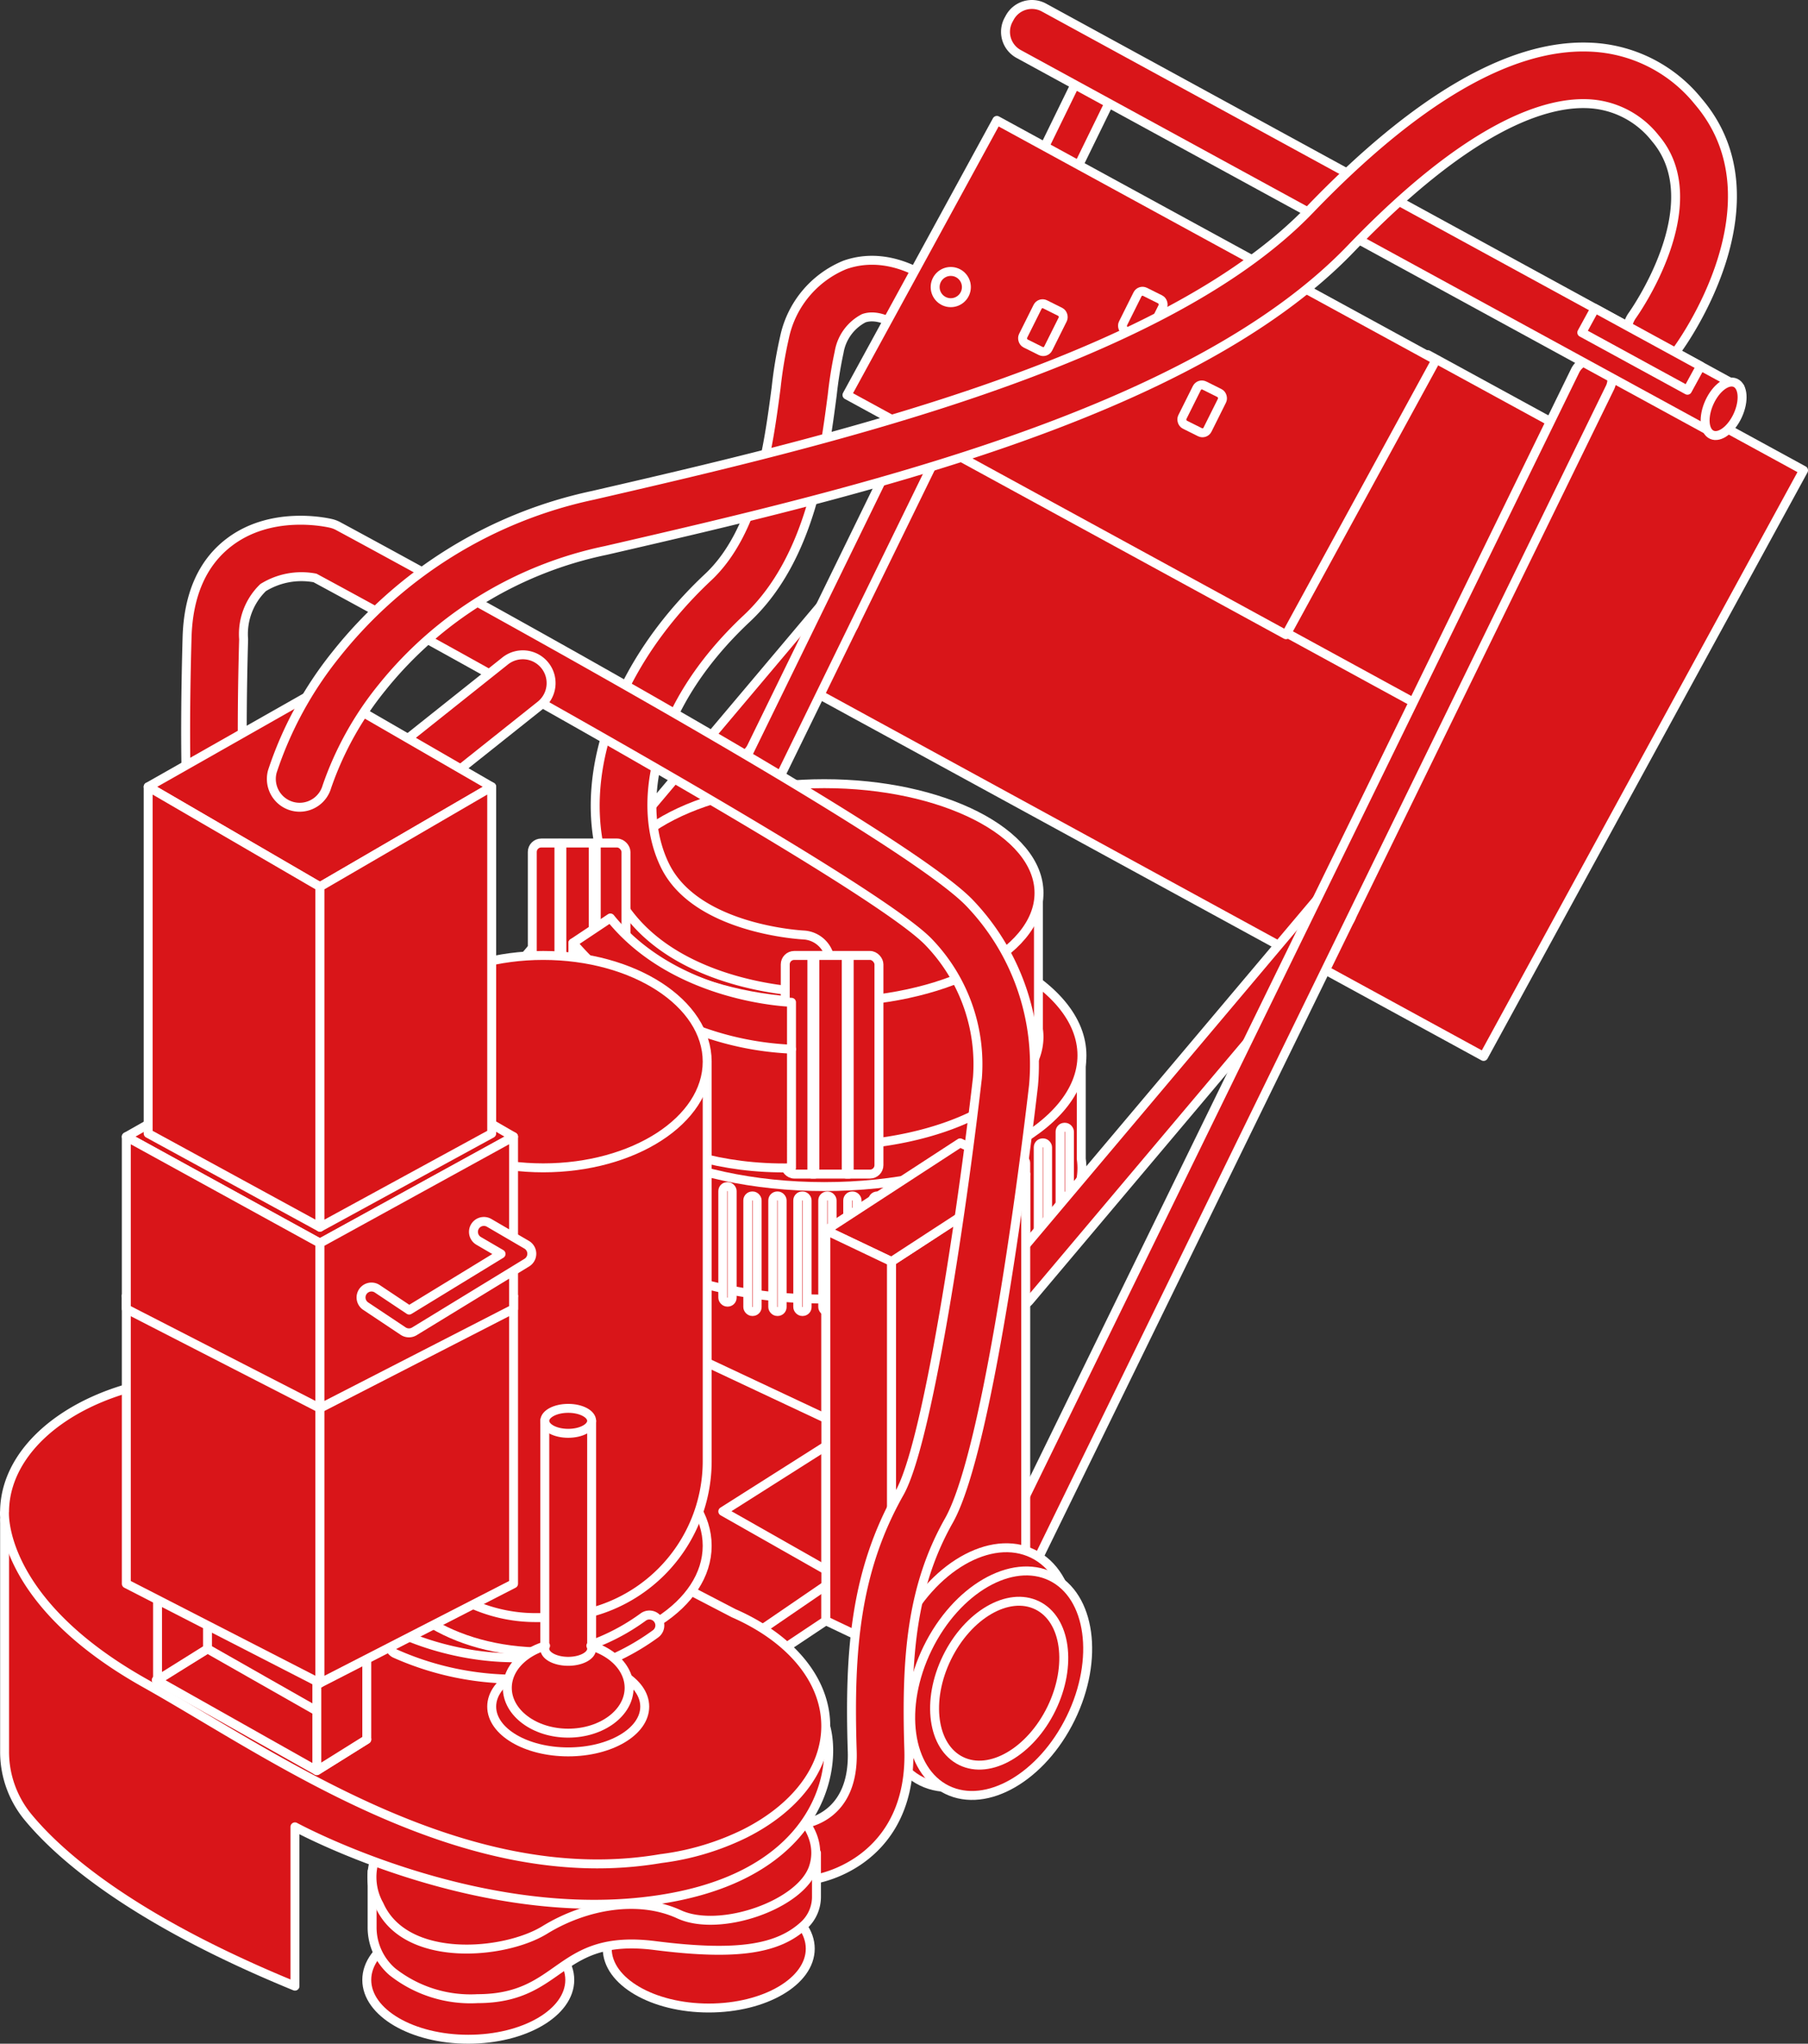 <svg xmlns="http://www.w3.org/2000/svg" viewBox="0 0 127.003 143.544"><rect x="0" y="0" width="127.003" height="143.544" fill="#333333" stroke="none"/><defs><style>.a{fill:#d91519;stroke:#fff;stroke-linecap:round;stroke-linejoin:round;stroke-width:0.628px;}</style></defs><title>particulas</title><polygon class="a" points="58.012 113.835 55.38 115.59 43.314 115.59 43.314 82.903 58.012 82.903 58.012 113.835"/><rect class="a" x="94.177" y="26.306" width="11.592" height="22.587" transform="translate(30.241 -43.307) rotate(28.631)"/><rect class="a" x="58.231" y="39.468" width="41.023" height="19.524" transform="translate(33.218 -31.712) rotate(28.631)"/><rect class="a" x="101.019" y="26.486" width="15.373" height="46.9" transform="translate(37.22 -45.983) rotate(28.631)"/><path class="a" d="M36.403,71.21a1.36,1.36,0,0,1-1.039-2.236L57.74,42.43A1.36,1.36,0,1,1,59.82,44.183L37.444,70.727A1.357,1.357,0,0,1,36.403,71.21Z"/><path class="a" d="M36.842,89.569a1.36,1.36,0,0,1-1.221-1.957L75.766,5.416A1.36,1.36,0,0,1,78.21,6.61L38.065,88.806A1.36,1.36,0,0,1,36.842,89.569Z"/><path class="a" d="M75.954,81.397v-6.83H68.522a31.07,31.07,0,0,0-10.62-1.755,31.071,31.071,0,0,0-10.62,1.755H39.804v7.459c0,5.089,8.103,9.214,18.098,9.214s18.098-4.125,18.098-9.214A4.785,4.785,0,0,0,75.954,81.397Z"/><ellipse class="a" cx="57.903" cy="74.128" rx="18.098" ry="9.214"/><rect class="a" x="56.038" y="84" width="0.658" height="8.117" rx="0.314"/><rect class="a" x="54.283" y="84" width="0.658" height="8.117" rx="0.314"/><rect class="a" x="52.528" y="84" width="0.658" height="8.117" rx="0.314"/><rect class="a" x="50.773" y="83.342" width="0.658" height="8.117" rx="0.314"/><rect class="a" x="49.018" y="83.123" width="0.658" height="8.117" rx="0.314"/><rect class="a" x="47.263" y="82.464" width="0.658" height="8.117" rx="0.314"/><rect class="a" x="45.508" y="82.026" width="0.658" height="8.117" rx="0.314"/><rect class="a" x="43.753" y="81.368" width="0.658" height="8.117" rx="0.314"/><rect class="a" x="42.217" y="80.271" width="0.658" height="8.117" rx="0.314"/><rect class="a" x="40.682" y="78.954" width="0.658" height="8.117" rx="0.314"/><rect class="a" x="57.793" y="84" width="0.658" height="8.117" rx="0.314"/><rect class="a" x="59.548" y="84" width="0.658" height="8.117" rx="0.314"/><rect class="a" x="61.303" y="84" width="0.658" height="8.117" rx="0.314"/><rect class="a" x="63.058" y="83.781" width="0.658" height="8.117" rx="0.314"/><rect class="a" x="64.813" y="83.342" width="0.658" height="8.117" rx="0.314"/><rect class="a" x="66.348" y="82.903" width="0.658" height="8.117" rx="0.314"/><rect class="a" x="68.103" y="82.464" width="0.658" height="8.117" rx="0.314"/><rect class="a" x="69.858" y="82.026" width="0.658" height="8.117" rx="0.314"/><rect class="a" x="71.394" y="81.368" width="0.658" height="8.117" rx="0.314"/><rect class="a" x="72.93" y="80.271" width="0.658" height="8.117" rx="0.314"/><rect class="a" x="74.465" y="79.174" width="0.658" height="8.117" rx="0.314"/><path class="a" d="M72.945,72.288V63.087h-6.193a27.509,27.509,0,0,0-17.7,0H42.821V72.812c0,4.24,6.752,7.678,15.082,7.678s15.082-3.438,15.082-7.678A3.989,3.989,0,0,0,72.945,72.288Z"/><ellipse class="a" cx="57.903" cy="62.721" rx="15.082" ry="7.678"/><path class="a" d="M71.284,91.831a1.36,1.36,0,0,1-1.039-2.236L92.62,63.051A1.36,1.36,0,1,1,94.7,64.804L72.324,91.348A1.357,1.357,0,0,1,71.284,91.831Z"/><path class="a" d="M71.722,110.19a1.361,1.361,0,0,1-1.221-1.957l40.145-82.196a1.36,1.36,0,0,1,2.444,1.194L72.945,109.427A1.36,1.36,0,0,1,71.722,110.19Z"/><polygon class="a" points="18.086 101.55 37.83 90.142 59.767 100.453 50.773 106.157 58.89 110.763 50.554 116.467 18.086 101.55"/><polygon class="a" points="72.052 109.886 62.619 116.028 62.619 88.607 72.052 82.464 72.052 109.886"/><polygon class="a" points="58.012 86.413 62.619 88.607 72.052 82.464 67.445 80.271 58.012 86.413"/><polygon class="a" points="62.619 116.028 58.012 113.835 58.012 86.413 62.619 88.607 62.619 116.028"/><path class="a" d="M56.368,69.644c-.027,0-.053-.001-.08-.002-.4-.016-9.828-.464-13.106-7.02C39.938,56.135,42.575,47.26,49.743,40.54c3.453-3.237,4.249-9.298,4.776-13.308a30.535,30.535,0,0,1,.586-3.523A7.085,7.085,0,0,1,59.339,18.61c1.415-.505,3.697-.677,6.528,1.367A1.988,1.988,0,0,1,63.539,23.2c-.79-.57-1.928-1.18-2.866-.846a3.296,3.296,0,0,0-1.728,2.379A28.889,28.889,0,0,0,58.46,27.75c-.601,4.572-1.509,11.481-5.999,15.69-6.785,6.361-7.764,13.325-5.724,17.405,2.224,4.448,9.638,4.823,9.712,4.826a1.988,1.988,0,0,1-.081,3.973Z"/><ellipse class="a" cx="68.652" cy="117.125" rx="8.899" ry="5.971" transform="translate(-66.719 127.424) rotate(-63.974)"/><ellipse class="a" cx="70.187" cy="118.222" rx="8.336" ry="5.594" transform="translate(-66.843 129.419) rotate(-63.974)"/><ellipse class="a" cx="70.187" cy="118.222" rx="6.085" ry="4.083" transform="translate(-66.843 129.419) rotate(-63.974)"/><path class="a" d="M56.395,132.126,56.12,128.16l-.021.002c.655-.06,3.913-.592,3.766-5.159-.231-7.164.245-12.7,3.327-18.153,1.946-3.443,4.331-19.28,5.46-29.084l.007-.054a12.36,12.36,0,0,0-3.417-9.533c-3.751-3.921-32.13-19.655-43.115-25.586a5.12,5.12,0,0,0-3.644.677,4.547,4.547,0,0,0-1.37,3.627c-.213,7.682-.005,11.194-.003,11.229a1.988,1.988,0,0,1-3.967.247c-.009-.147-.223-3.69-.003-11.586.083-2.997,1.07-5.244,2.933-6.678,2.936-2.26,6.761-1.445,7.187-1.345a1.993,1.993,0,0,1,.488.185c4.025,2.171,39.465,21.357,44.367,26.481a16.41,16.41,0,0,1,4.485,12.807c-.307,2.663-2.988,25.334-5.946,30.567-2.626,4.646-3.024,9.593-2.815,16.069.143,4.426-1.878,6.723-3.598,7.87A8.535,8.535,0,0,1,56.395,132.126Z"/><ellipse class="a" cx="32.894" cy="139.062" rx="7.13" ry="4.168"/><ellipse class="a" cx="49.786" cy="136.869" rx="7.13" ry="4.168"/><path class="a" d="M26.139,131.439v3.913a4.124,4.124,0,0,0,1.416,3.133,8.864,8.864,0,0,0,5.991,1.894c6.008,0,5.562-4.607,12.46-3.729,5.877.748,8.685.221,10.488-1.444a2.71,2.71,0,0,0,.859-1.994v-3.069Z"/><path class="a" d="M33.4,125.539a13.348,13.348,0,0,0-6.036,3.415,3.986,3.986,0,0,0-.722,4.844c1.828,4.113,8.775,3.51,11.627,1.755s6.581-2.413,9.433-1.097,8.556-.658,9.433-3.291-1.6-5.932-9.214-7.02A30.957,30.957,0,0,0,33.4,125.539Z"/><path class="a" d="M.322,106.746v16.276a7.208,7.208,0,0,0,1.625,4.581c2.227,2.708,7.344,7.217,18.772,11.898v-11.188s12.066,6.581,24.35,5.265c12.223-1.31,13.82-8.994,12.943-12.285Z"/><path class="a" d="M58.005,121.229c0-2.739-1.763-5.206-4.58-6.939l0-.002-.02-.01a15.219,15.219,0,0,0-1.861-.967L24.752,99.389a15.206,15.206,0,0,0-2.264-1.176l-.014-.007-.002.001a20.117,20.117,0,0,0-7.733-1.482c-7.932,0-14.366,4.217-14.419,9.432l-.003.001s-.483,6.257,9.872,12.065c8.994,5.046,22.25,14.705,36.233,12.319a18.571,18.571,0,0,0,5.924-1.772l.005-.002v-.001C55.788,127.031,58.005,124.301,58.005,121.229Z"/><rect class="a" x="37.391" y="59.211" width="6.581" height="15.356" rx="0.628"/><rect class="a" x="41.674" y="59.239" width="0.209" height="15.328"/><rect class="a" x="39.261" y="59.239" width="0.209" height="15.328"/><rect class="a" x="55.16" y="67.108" width="6.581" height="15.356" rx="0.628"/><rect class="a" x="59.443" y="67.136" width="0.209" height="15.328"/><rect class="a" x="57.03" y="67.136" width="0.209" height="15.328"/><path class="a" d="M40.243,66.231V76.322s5.265,5.923,15.356,5.704V73.69Z"/><path class="a" d="M42.876,64.476l-2.632,1.755A21.482,21.482,0,0,0,55.599,73.69V70.399S47.482,70.18,42.876,64.476Z"/><ellipse class="a" cx="38.159" cy="108.57" rx="11.517" ry="7.459"/><path class="a" d="M26.642,74.567H49.676a0,0,0,0,1,0,0v28.064a10.984,10.984,0,0,1-10.984,10.984H37.626A10.984,10.984,0,0,1,26.642,102.632V74.567A0,0,0,0,1,26.642,74.567Z"/><ellipse class="a" cx="38.159" cy="74.567" rx="11.517" ry="7.459"/><path class="a" d="M36.121,117.939a20.703,20.703,0,0,1-8.374-1.801.732.732,0,0,1,.642-1.316h0c.09.044,9.146,4.334,16.797-1.249a.732.732,0,1,1,.863,1.183A16.542,16.542,0,0,1,36.121,117.939Z"/><ellipse class="a" cx="39.914" cy="119.867" rx="5.375" ry="3.181"/><ellipse class="a" cx="39.914" cy="118.551" rx="4.278" ry="3.181"/><path class="a" d="M41.559,99.795H38.269V115.59h.054a.501.501,0,0,0-.054.219c0,.485.737.877,1.645.877s1.645-.393,1.645-.877a.501.501,0,0,0-.054-.219h.054Z"/><ellipse class="a" cx="39.914" cy="99.795" rx="1.645" ry="0.877"/><rect class="a" x="62.611" y="15.532" width="35.139" height="21.975" transform="translate(22.512 -35.178) rotate(28.631)"/><path class="a" d="M69.147,13.225h55.705a0,0,0,0,1,0,0V16.94a0,0,0,0,1,0,0H69.147a1.772,1.772,0,0,1-1.772-1.772v-.172A1.772,1.772,0,0,1,69.147,13.225Z" transform="translate(18.98 -44.21) rotate(28.631)"/><rect class="a" x="79.291" y="20.602" width="1.974" height="3.071" rx="0.392" transform="translate(18.314 -33.496) rotate(26.502)"/><rect class="a" x="72.271" y="21.479" width="1.974" height="3.071" rx="0.392" transform="translate(17.968 -30.272) rotate(26.502)"/><rect class="a" x="83.459" y="27.183" width="1.974" height="3.071" rx="0.392" transform="translate(21.689 -34.665) rotate(26.502)"/><ellipse class="a" cx="121.075" cy="28.712" rx="2.003" ry="1.097" transform="translate(44.779 127.01) rotate(-65.523)"/><circle class="a" cx="66.787" cy="20.163" r="1.097"/><path class="a" d="M25.288,59.074a1.988,1.988,0,0,1-1.239-3.542l11.407-9.084a1.988,1.988,0,1,1,2.476,3.11L26.525,58.641A1.979,1.979,0,0,1,25.288,59.074Z"/><polygon class="a" points="22.255 124.364 10.975 118.005 14.577 115.809 25.764 122.171 22.255 124.364"/><polygon class="a" points="14.577 115.809 11.067 118.003 11.067 109.008 14.577 106.815 14.577 115.809"/><polygon class="a" points="25.764 122.171 22.255 124.364 22.255 115.37 25.764 113.176 25.764 122.171"/><polygon class="a" points="22.598 83.237 8.873 91.027 22.474 98.501 36.075 91.027 22.598 83.237"/><polygon class="a" points="8.873 91.027 8.873 111.237 22.474 118.217 22.474 98.501 8.873 91.027"/><polygon class="a" points="36.075 91.027 36.075 111.237 22.474 118.217 22.474 98.501 36.075 91.027"/><polygon class="a" points="22.598 72.049 8.873 79.839 22.474 87.314 36.075 79.839 22.598 72.049"/><polygon class="a" points="8.873 79.839 8.873 91.932 22.474 98.912 22.474 87.314 8.873 79.839"/><polygon class="a" points="36.075 79.839 36.075 91.932 22.474 98.912 22.474 87.314 36.075 79.839"/><polygon class="a" points="22.584 48.352 10.408 55.262 22.474 62.282 34.539 55.262 22.584 48.352"/><polygon class="a" points="10.408 55.262 10.408 79.613 22.474 86.194 22.474 62.282 10.408 55.262"/><polygon class="a" points="34.539 55.262 34.539 79.613 22.474 86.194 22.474 62.282 34.539 55.262"/><path class="a" d="M28.726,93.617a.731.731,0,0,1-.406-.123l-2.632-1.755A.732.732,0,0,1,26.5,90.52l2.243,1.496,6.452-3.943-1.573-.918A.732.732,0,1,1,34.36,85.89l2.633,1.536a.732.732,0,0,1,.013,1.257l-7.897,4.826A.732.732,0,0,1,28.726,93.617Z"/><path class="a" d="M21.048,56.699a1.989,1.989,0,0,1-1.914-2.523,26.255,26.255,0,0,1,4.46-8.199A31.382,31.382,0,0,1,41.661,34.789C57.559,31.12,81.585,25.576,92.007,14.727c7.44-7.744,14.025-11.585,19.549-11.42a10.267,10.267,0,0,1,7.748,3.83c5.995,7.037-1.138,16.961-1.444,17.38a1.988,1.988,0,0,1-3.208-2.347c.054-.075,5.585-7.808,1.627-12.455a6.362,6.362,0,0,0-4.841-2.435c-2.992-.087-8.306,1.607-16.564,10.201C83.631,29.183,59.89,34.661,42.555,38.662a27.253,27.253,0,0,0-15.719,9.624A22.864,22.864,0,0,0,22.96,55.258,1.993,1.993,0,0,1,21.048,56.699Z"/><rect class="a" x="111.058" y="23.568" width="8.456" height="1.934" transform="translate(25.854 -52.242) rotate(28.631)"/></svg>